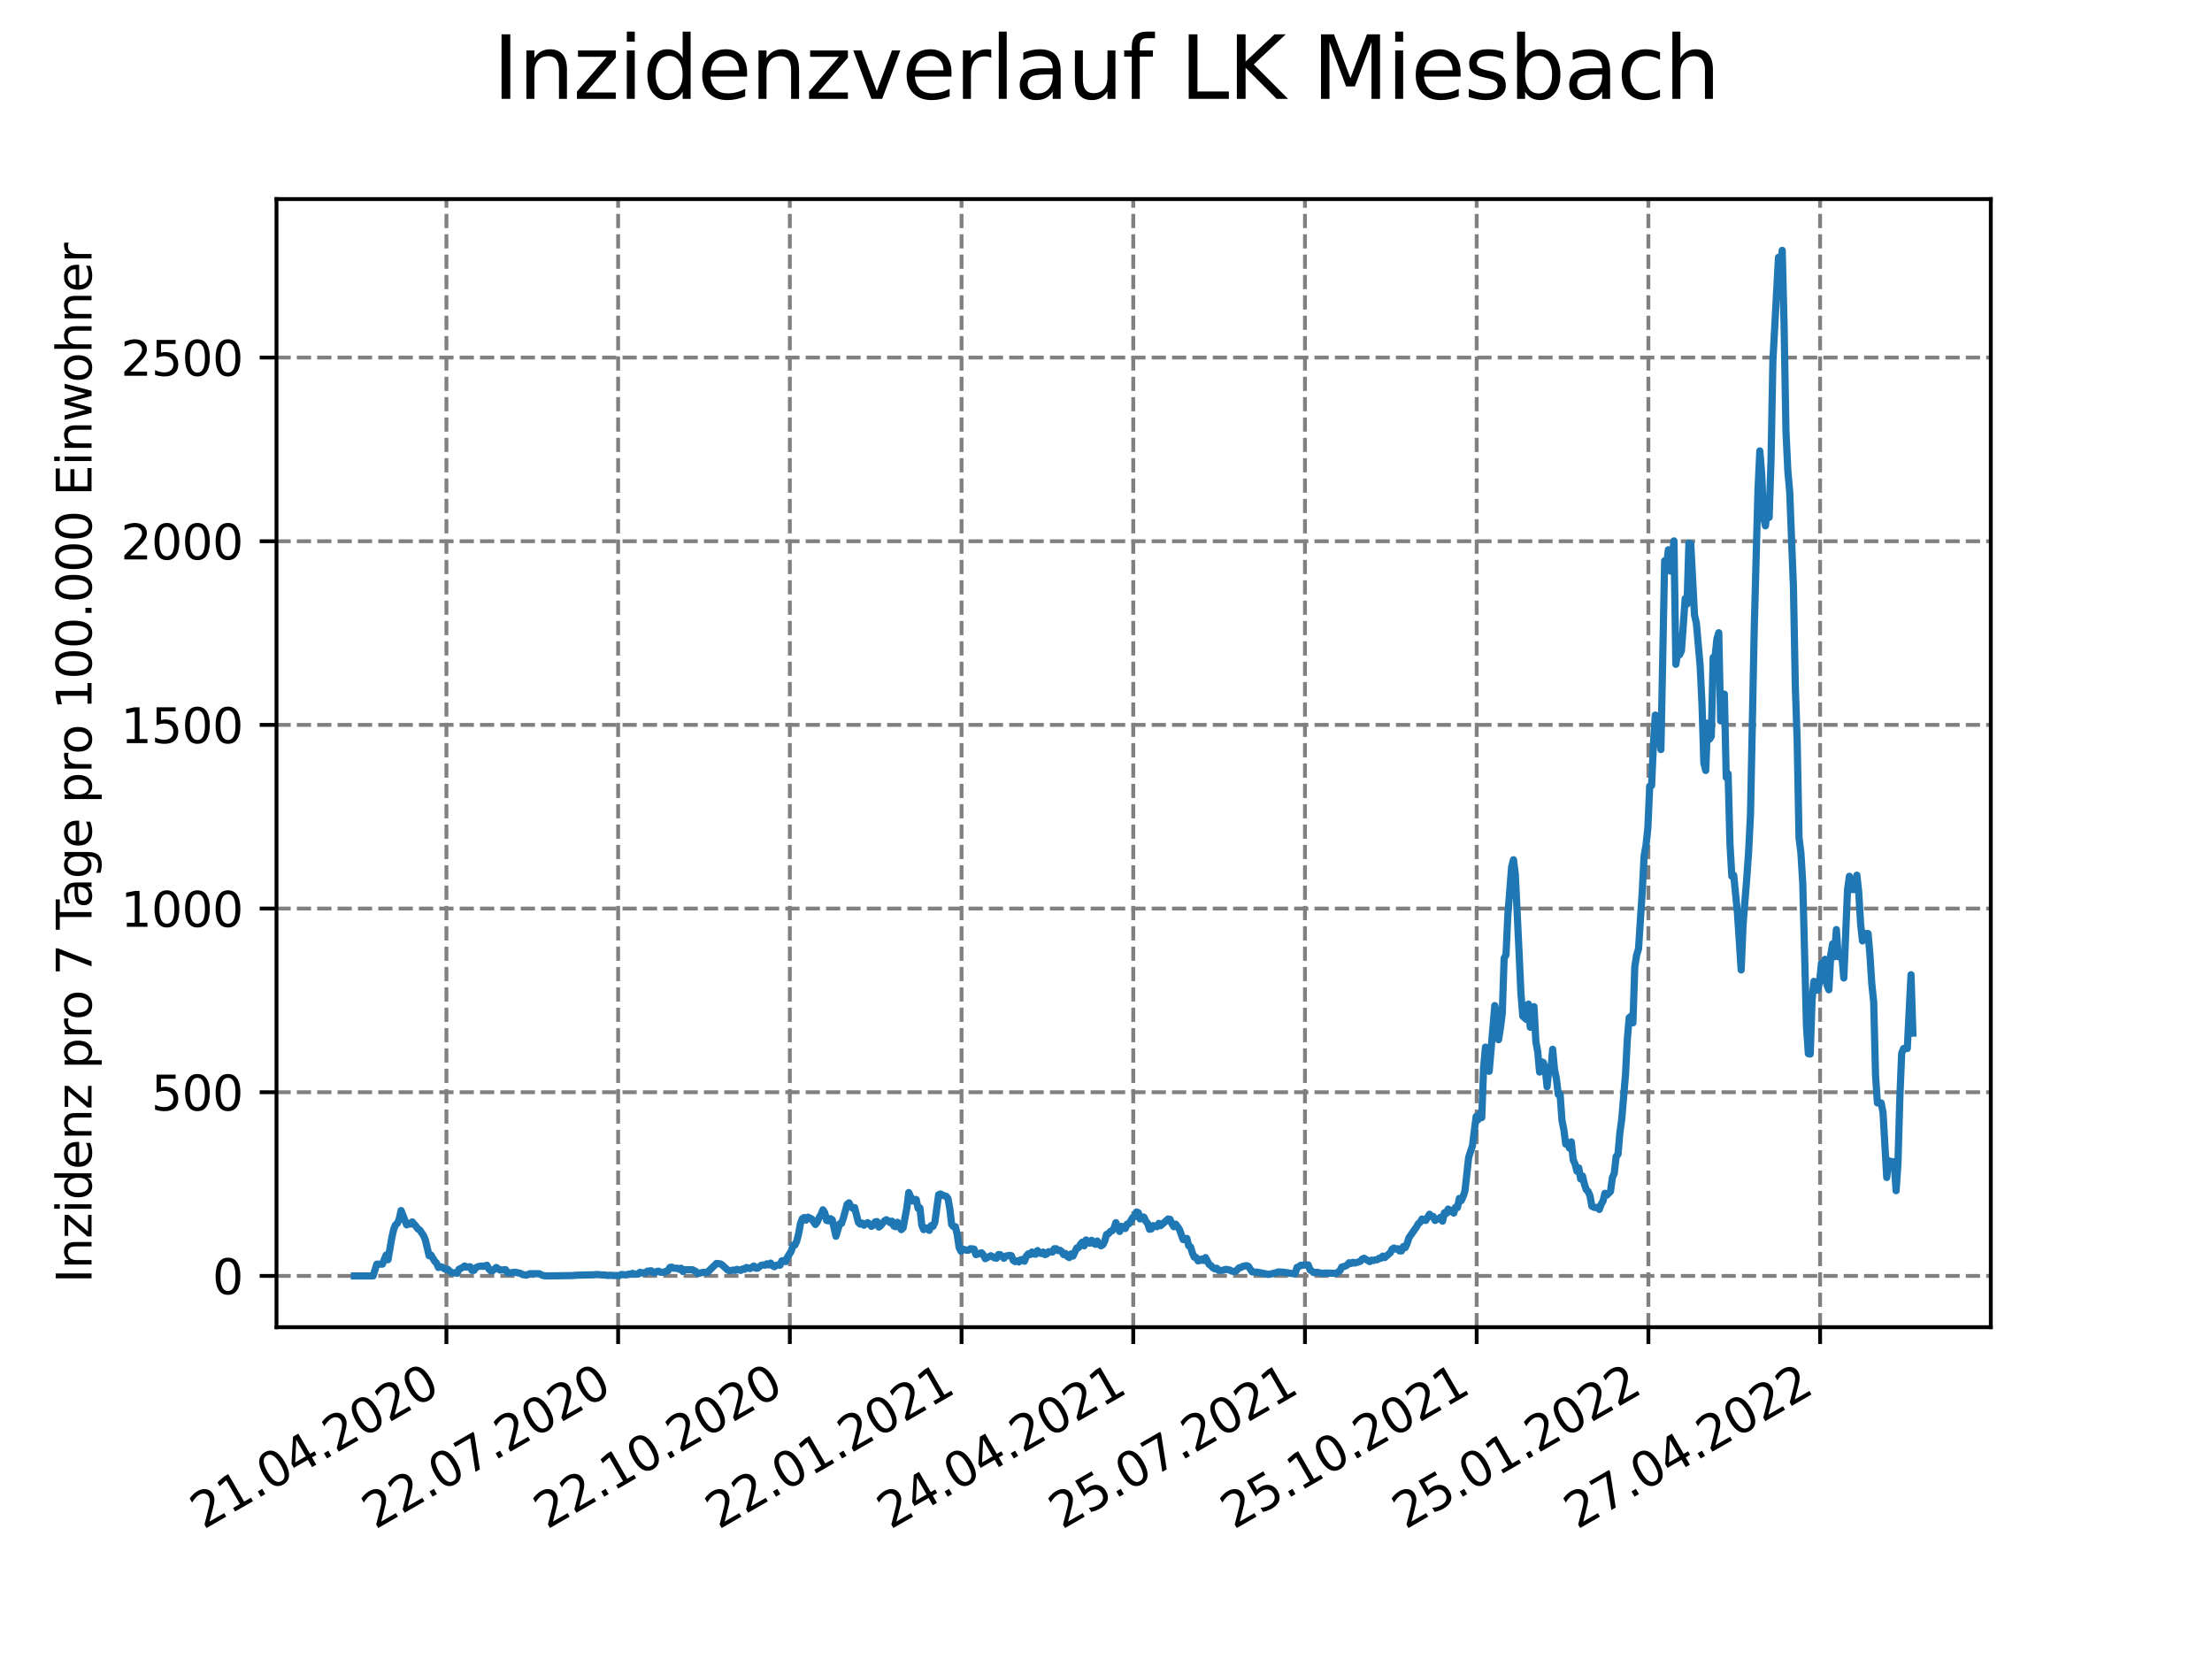 <?xml version="1.0" encoding="utf-8" standalone="no"?>
<!DOCTYPE svg PUBLIC "-//W3C//DTD SVG 1.1//EN"
  "http://www.w3.org/Graphics/SVG/1.1/DTD/svg11.dtd">
<svg xmlns:xlink="http://www.w3.org/1999/xlink" width="460.8pt" height="345.6pt" viewBox="0 0 460.8 345.6" xmlns="http://www.w3.org/2000/svg" version="1.1">
 <defs>
  <style type="text/css">*{stroke-linejoin: round; stroke-linecap: butt}</style>
 </defs>
 <g id="figure_1">
  <g id="patch_1">
   <path d="M 0 345.6 
L 460.8 345.6 
L 460.8 0 
L 0 0 
z
" style="fill: #ffffff"/>
  </g>
  <g id="axes_1">
   <g id="patch_2">
    <path d="M 57.6 276.48 
L 414.72 276.48 
L 414.72 41.472 
L 57.6 41.472 
z
" style="fill: #ffffff"/>
   </g>
   <g id="matplotlib.axis_1">
    <g id="xtick_1">
     <g id="line2d_1">
      <path d="M 92.998 276.48 
L 92.998 41.472 
" clip-path="url(#pa1a8177c17)" style="fill: none; stroke-dasharray: 2.96,1.28; stroke-dashoffset: 0; stroke: #808080; stroke-width: 0.8"/>
     </g>
     <g id="line2d_2">
      <defs>
       <path id="m52a149f710" d="M 0 0 
L 0 3.5 
" style="stroke: #000000; stroke-width: 0.8"/>
      </defs>
      <g>
       <use xlink:href="#m52a149f710" x="92.998" y="276.48" style="stroke: #000000; stroke-width: 0.8"/>
      </g>
     </g>
     <g id="text_1">
      <!-- 21.04.2020 -->
      <g transform="translate(42.373 318.689)rotate(-30)scale(0.1 -0.1)">
       <defs>
        <path id="DejaVuSans-32" d="M 1228 531 
L 3431 531 
L 3431 0 
L 469 0 
L 469 531 
Q 828 903 1448 1529 
Q 2069 2156 2228 2338 
Q 2531 2678 2651 2914 
Q 2772 3150 2772 3378 
Q 2772 3750 2511 3984 
Q 2250 4219 1831 4219 
Q 1534 4219 1204 4116 
Q 875 4013 500 3803 
L 500 4441 
Q 881 4594 1212 4672 
Q 1544 4750 1819 4750 
Q 2544 4750 2975 4387 
Q 3406 4025 3406 3419 
Q 3406 3131 3298 2873 
Q 3191 2616 2906 2266 
Q 2828 2175 2409 1742 
Q 1991 1309 1228 531 
z
" transform="scale(0.016)"/>
        <path id="DejaVuSans-31" d="M 794 531 
L 1825 531 
L 1825 4091 
L 703 3866 
L 703 4441 
L 1819 4666 
L 2450 4666 
L 2450 531 
L 3481 531 
L 3481 0 
L 794 0 
L 794 531 
z
" transform="scale(0.016)"/>
        <path id="DejaVuSans-2e" d="M 684 794 
L 1344 794 
L 1344 0 
L 684 0 
L 684 794 
z
" transform="scale(0.016)"/>
        <path id="DejaVuSans-30" d="M 2034 4250 
Q 1547 4250 1301 3770 
Q 1056 3291 1056 2328 
Q 1056 1369 1301 889 
Q 1547 409 2034 409 
Q 2525 409 2770 889 
Q 3016 1369 3016 2328 
Q 3016 3291 2770 3770 
Q 2525 4250 2034 4250 
z
M 2034 4750 
Q 2819 4750 3233 4129 
Q 3647 3509 3647 2328 
Q 3647 1150 3233 529 
Q 2819 -91 2034 -91 
Q 1250 -91 836 529 
Q 422 1150 422 2328 
Q 422 3509 836 4129 
Q 1250 4750 2034 4750 
z
" transform="scale(0.016)"/>
        <path id="DejaVuSans-34" d="M 2419 4116 
L 825 1625 
L 2419 1625 
L 2419 4116 
z
M 2253 4666 
L 3047 4666 
L 3047 1625 
L 3713 1625 
L 3713 1100 
L 3047 1100 
L 3047 0 
L 2419 0 
L 2419 1100 
L 313 1100 
L 313 1709 
L 2253 4666 
z
" transform="scale(0.016)"/>
       </defs>
       <use xlink:href="#DejaVuSans-32"/>
       <use xlink:href="#DejaVuSans-31" x="63.623"/>
       <use xlink:href="#DejaVuSans-2e" x="127.246"/>
       <use xlink:href="#DejaVuSans-30" x="159.033"/>
       <use xlink:href="#DejaVuSans-34" x="222.656"/>
       <use xlink:href="#DejaVuSans-2e" x="286.279"/>
       <use xlink:href="#DejaVuSans-32" x="318.066"/>
       <use xlink:href="#DejaVuSans-30" x="381.689"/>
       <use xlink:href="#DejaVuSans-32" x="445.312"/>
       <use xlink:href="#DejaVuSans-30" x="508.936"/>
      </g>
     </g>
    </g>
    <g id="xtick_2">
     <g id="line2d_3">
      <path d="M 128.768 276.48 
L 128.768 41.472 
" clip-path="url(#pa1a8177c17)" style="fill: none; stroke-dasharray: 2.96,1.28; stroke-dashoffset: 0; stroke: #808080; stroke-width: 0.8"/>
     </g>
     <g id="line2d_4">
      <g>
       <use xlink:href="#m52a149f710" x="128.768" y="276.48" style="stroke: #000000; stroke-width: 0.8"/>
      </g>
     </g>
     <g id="text_2">
      <!-- 22.07.2020 -->
      <g transform="translate(78.143 318.689)rotate(-30)scale(0.1 -0.1)">
       <defs>
        <path id="DejaVuSans-37" d="M 525 4666 
L 3525 4666 
L 3525 4397 
L 1831 0 
L 1172 0 
L 2766 4134 
L 525 4134 
L 525 4666 
z
" transform="scale(0.016)"/>
       </defs>
       <use xlink:href="#DejaVuSans-32"/>
       <use xlink:href="#DejaVuSans-32" x="63.623"/>
       <use xlink:href="#DejaVuSans-2e" x="127.246"/>
       <use xlink:href="#DejaVuSans-30" x="159.033"/>
       <use xlink:href="#DejaVuSans-37" x="222.656"/>
       <use xlink:href="#DejaVuSans-2e" x="286.279"/>
       <use xlink:href="#DejaVuSans-32" x="318.066"/>
       <use xlink:href="#DejaVuSans-30" x="381.689"/>
       <use xlink:href="#DejaVuSans-32" x="445.312"/>
       <use xlink:href="#DejaVuSans-30" x="508.936"/>
      </g>
     </g>
    </g>
    <g id="xtick_3">
     <g id="line2d_5">
      <path d="M 164.538 276.48 
L 164.538 41.472 
" clip-path="url(#pa1a8177c17)" style="fill: none; stroke-dasharray: 2.96,1.28; stroke-dashoffset: 0; stroke: #808080; stroke-width: 0.8"/>
     </g>
     <g id="line2d_6">
      <g>
       <use xlink:href="#m52a149f710" x="164.538" y="276.48" style="stroke: #000000; stroke-width: 0.8"/>
      </g>
     </g>
     <g id="text_3">
      <!-- 22.10.2020 -->
      <g transform="translate(113.913 318.689)rotate(-30)scale(0.1 -0.1)">
       <use xlink:href="#DejaVuSans-32"/>
       <use xlink:href="#DejaVuSans-32" x="63.623"/>
       <use xlink:href="#DejaVuSans-2e" x="127.246"/>
       <use xlink:href="#DejaVuSans-31" x="159.033"/>
       <use xlink:href="#DejaVuSans-30" x="222.656"/>
       <use xlink:href="#DejaVuSans-2e" x="286.279"/>
       <use xlink:href="#DejaVuSans-32" x="318.066"/>
       <use xlink:href="#DejaVuSans-30" x="381.689"/>
       <use xlink:href="#DejaVuSans-32" x="445.312"/>
       <use xlink:href="#DejaVuSans-30" x="508.936"/>
      </g>
     </g>
    </g>
    <g id="xtick_4">
     <g id="line2d_7">
      <path d="M 200.309 276.48 
L 200.309 41.472 
" clip-path="url(#pa1a8177c17)" style="fill: none; stroke-dasharray: 2.96,1.28; stroke-dashoffset: 0; stroke: #808080; stroke-width: 0.8"/>
     </g>
     <g id="line2d_8">
      <g>
       <use xlink:href="#m52a149f710" x="200.309" y="276.48" style="stroke: #000000; stroke-width: 0.8"/>
      </g>
     </g>
     <g id="text_4">
      <!-- 22.01.2021 -->
      <g transform="translate(149.683 318.689)rotate(-30)scale(0.1 -0.1)">
       <use xlink:href="#DejaVuSans-32"/>
       <use xlink:href="#DejaVuSans-32" x="63.623"/>
       <use xlink:href="#DejaVuSans-2e" x="127.246"/>
       <use xlink:href="#DejaVuSans-30" x="159.033"/>
       <use xlink:href="#DejaVuSans-31" x="222.656"/>
       <use xlink:href="#DejaVuSans-2e" x="286.279"/>
       <use xlink:href="#DejaVuSans-32" x="318.066"/>
       <use xlink:href="#DejaVuSans-30" x="381.689"/>
       <use xlink:href="#DejaVuSans-32" x="445.312"/>
       <use xlink:href="#DejaVuSans-31" x="508.936"/>
      </g>
     </g>
    </g>
    <g id="xtick_5">
     <g id="line2d_9">
      <path d="M 236.079 276.48 
L 236.079 41.472 
" clip-path="url(#pa1a8177c17)" style="fill: none; stroke-dasharray: 2.96,1.28; stroke-dashoffset: 0; stroke: #808080; stroke-width: 0.8"/>
     </g>
     <g id="line2d_10">
      <g>
       <use xlink:href="#m52a149f710" x="236.079" y="276.48" style="stroke: #000000; stroke-width: 0.8"/>
      </g>
     </g>
     <g id="text_5">
      <!-- 24.04.2021 -->
      <g transform="translate(185.454 318.689)rotate(-30)scale(0.1 -0.1)">
       <use xlink:href="#DejaVuSans-32"/>
       <use xlink:href="#DejaVuSans-34" x="63.623"/>
       <use xlink:href="#DejaVuSans-2e" x="127.246"/>
       <use xlink:href="#DejaVuSans-30" x="159.033"/>
       <use xlink:href="#DejaVuSans-34" x="222.656"/>
       <use xlink:href="#DejaVuSans-2e" x="286.279"/>
       <use xlink:href="#DejaVuSans-32" x="318.066"/>
       <use xlink:href="#DejaVuSans-30" x="381.689"/>
       <use xlink:href="#DejaVuSans-32" x="445.312"/>
       <use xlink:href="#DejaVuSans-31" x="508.936"/>
      </g>
     </g>
    </g>
    <g id="xtick_6">
     <g id="line2d_11">
      <path d="M 271.849 276.48 
L 271.849 41.472 
" clip-path="url(#pa1a8177c17)" style="fill: none; stroke-dasharray: 2.96,1.28; stroke-dashoffset: 0; stroke: #808080; stroke-width: 0.8"/>
     </g>
     <g id="line2d_12">
      <g>
       <use xlink:href="#m52a149f710" x="271.849" y="276.48" style="stroke: #000000; stroke-width: 0.8"/>
      </g>
     </g>
     <g id="text_6">
      <!-- 25.07.2021 -->
      <g transform="translate(221.224 318.689)rotate(-30)scale(0.1 -0.1)">
       <defs>
        <path id="DejaVuSans-35" d="M 691 4666 
L 3169 4666 
L 3169 4134 
L 1269 4134 
L 1269 2991 
Q 1406 3038 1543 3061 
Q 1681 3084 1819 3084 
Q 2600 3084 3056 2656 
Q 3513 2228 3513 1497 
Q 3513 744 3044 326 
Q 2575 -91 1722 -91 
Q 1428 -91 1123 -41 
Q 819 9 494 109 
L 494 744 
Q 775 591 1075 516 
Q 1375 441 1709 441 
Q 2250 441 2565 725 
Q 2881 1009 2881 1497 
Q 2881 1984 2565 2268 
Q 2250 2553 1709 2553 
Q 1456 2553 1204 2497 
Q 953 2441 691 2322 
L 691 4666 
z
" transform="scale(0.016)"/>
       </defs>
       <use xlink:href="#DejaVuSans-32"/>
       <use xlink:href="#DejaVuSans-35" x="63.623"/>
       <use xlink:href="#DejaVuSans-2e" x="127.246"/>
       <use xlink:href="#DejaVuSans-30" x="159.033"/>
       <use xlink:href="#DejaVuSans-37" x="222.656"/>
       <use xlink:href="#DejaVuSans-2e" x="286.279"/>
       <use xlink:href="#DejaVuSans-32" x="318.066"/>
       <use xlink:href="#DejaVuSans-30" x="381.689"/>
       <use xlink:href="#DejaVuSans-32" x="445.312"/>
       <use xlink:href="#DejaVuSans-31" x="508.936"/>
      </g>
     </g>
    </g>
    <g id="xtick_7">
     <g id="line2d_13">
      <path d="M 307.62 276.48 
L 307.62 41.472 
" clip-path="url(#pa1a8177c17)" style="fill: none; stroke-dasharray: 2.96,1.28; stroke-dashoffset: 0; stroke: #808080; stroke-width: 0.8"/>
     </g>
     <g id="line2d_14">
      <g>
       <use xlink:href="#m52a149f710" x="307.62" y="276.48" style="stroke: #000000; stroke-width: 0.8"/>
      </g>
     </g>
     <g id="text_7">
      <!-- 25.10.2021 -->
      <g transform="translate(256.994 318.689)rotate(-30)scale(0.1 -0.1)">
       <use xlink:href="#DejaVuSans-32"/>
       <use xlink:href="#DejaVuSans-35" x="63.623"/>
       <use xlink:href="#DejaVuSans-2e" x="127.246"/>
       <use xlink:href="#DejaVuSans-31" x="159.033"/>
       <use xlink:href="#DejaVuSans-30" x="222.656"/>
       <use xlink:href="#DejaVuSans-2e" x="286.279"/>
       <use xlink:href="#DejaVuSans-32" x="318.066"/>
       <use xlink:href="#DejaVuSans-30" x="381.689"/>
       <use xlink:href="#DejaVuSans-32" x="445.312"/>
       <use xlink:href="#DejaVuSans-31" x="508.936"/>
      </g>
     </g>
    </g>
    <g id="xtick_8">
     <g id="line2d_15">
      <path d="M 343.39 276.48 
L 343.39 41.472 
" clip-path="url(#pa1a8177c17)" style="fill: none; stroke-dasharray: 2.96,1.28; stroke-dashoffset: 0; stroke: #808080; stroke-width: 0.8"/>
     </g>
     <g id="line2d_16">
      <g>
       <use xlink:href="#m52a149f710" x="343.39" y="276.48" style="stroke: #000000; stroke-width: 0.8"/>
      </g>
     </g>
     <g id="text_8">
      <!-- 25.01.2022 -->
      <g transform="translate(292.765 318.689)rotate(-30)scale(0.1 -0.1)">
       <use xlink:href="#DejaVuSans-32"/>
       <use xlink:href="#DejaVuSans-35" x="63.623"/>
       <use xlink:href="#DejaVuSans-2e" x="127.246"/>
       <use xlink:href="#DejaVuSans-30" x="159.033"/>
       <use xlink:href="#DejaVuSans-31" x="222.656"/>
       <use xlink:href="#DejaVuSans-2e" x="286.279"/>
       <use xlink:href="#DejaVuSans-32" x="318.066"/>
       <use xlink:href="#DejaVuSans-30" x="381.689"/>
       <use xlink:href="#DejaVuSans-32" x="445.312"/>
       <use xlink:href="#DejaVuSans-32" x="508.936"/>
      </g>
     </g>
    </g>
    <g id="xtick_9">
     <g id="line2d_17">
      <path d="M 379.16 276.48 
L 379.16 41.472 
" clip-path="url(#pa1a8177c17)" style="fill: none; stroke-dasharray: 2.96,1.28; stroke-dashoffset: 0; stroke: #808080; stroke-width: 0.8"/>
     </g>
     <g id="line2d_18">
      <g>
       <use xlink:href="#m52a149f710" x="379.16" y="276.48" style="stroke: #000000; stroke-width: 0.8"/>
      </g>
     </g>
     <g id="text_9">
      <!-- 27.04.2022 -->
      <g transform="translate(328.535 318.689)rotate(-30)scale(0.1 -0.1)">
       <use xlink:href="#DejaVuSans-32"/>
       <use xlink:href="#DejaVuSans-37" x="63.623"/>
       <use xlink:href="#DejaVuSans-2e" x="127.246"/>
       <use xlink:href="#DejaVuSans-30" x="159.033"/>
       <use xlink:href="#DejaVuSans-34" x="222.656"/>
       <use xlink:href="#DejaVuSans-2e" x="286.279"/>
       <use xlink:href="#DejaVuSans-32" x="318.066"/>
       <use xlink:href="#DejaVuSans-30" x="381.689"/>
       <use xlink:href="#DejaVuSans-32" x="445.312"/>
       <use xlink:href="#DejaVuSans-32" x="508.936"/>
      </g>
     </g>
    </g>
   </g>
   <g id="matplotlib.axis_2">
    <g id="ytick_1">
     <g id="line2d_19">
      <path d="M 57.6 265.798 
L 414.72 265.798 
" clip-path="url(#pa1a8177c17)" style="fill: none; stroke-dasharray: 2.96,1.28; stroke-dashoffset: 0; stroke: #808080; stroke-width: 0.8"/>
     </g>
     <g id="line2d_20">
      <defs>
       <path id="m9c1af82283" d="M 0 0 
L -3.5 0 
" style="stroke: #000000; stroke-width: 0.8"/>
      </defs>
      <g>
       <use xlink:href="#m9c1af82283" x="57.6" y="265.798" style="stroke: #000000; stroke-width: 0.8"/>
      </g>
     </g>
     <g id="text_10">
      <!-- 0 -->
      <g transform="translate(44.237 269.597)scale(0.1 -0.1)">
       <use xlink:href="#DejaVuSans-30"/>
      </g>
     </g>
    </g>
    <g id="ytick_2">
     <g id="line2d_21">
      <path d="M 57.6 227.534 
L 414.72 227.534 
" clip-path="url(#pa1a8177c17)" style="fill: none; stroke-dasharray: 2.96,1.28; stroke-dashoffset: 0; stroke: #808080; stroke-width: 0.8"/>
     </g>
     <g id="line2d_22">
      <g>
       <use xlink:href="#m9c1af82283" x="57.6" y="227.534" style="stroke: #000000; stroke-width: 0.8"/>
      </g>
     </g>
     <g id="text_11">
      <!-- 500 -->
      <g transform="translate(31.512 231.333)scale(0.1 -0.1)">
       <use xlink:href="#DejaVuSans-35"/>
       <use xlink:href="#DejaVuSans-30" x="63.623"/>
       <use xlink:href="#DejaVuSans-30" x="127.246"/>
      </g>
     </g>
    </g>
    <g id="ytick_3">
     <g id="line2d_23">
      <path d="M 57.6 189.27 
L 414.72 189.27 
" clip-path="url(#pa1a8177c17)" style="fill: none; stroke-dasharray: 2.96,1.28; stroke-dashoffset: 0; stroke: #808080; stroke-width: 0.8"/>
     </g>
     <g id="line2d_24">
      <g>
       <use xlink:href="#m9c1af82283" x="57.6" y="189.27" style="stroke: #000000; stroke-width: 0.8"/>
      </g>
     </g>
     <g id="text_12">
      <!-- 1000 -->
      <g transform="translate(25.15 193.069)scale(0.1 -0.1)">
       <use xlink:href="#DejaVuSans-31"/>
       <use xlink:href="#DejaVuSans-30" x="63.623"/>
       <use xlink:href="#DejaVuSans-30" x="127.246"/>
       <use xlink:href="#DejaVuSans-30" x="190.869"/>
      </g>
     </g>
    </g>
    <g id="ytick_4">
     <g id="line2d_25">
      <path d="M 57.6 151.006 
L 414.72 151.006 
" clip-path="url(#pa1a8177c17)" style="fill: none; stroke-dasharray: 2.96,1.28; stroke-dashoffset: 0; stroke: #808080; stroke-width: 0.8"/>
     </g>
     <g id="line2d_26">
      <g>
       <use xlink:href="#m9c1af82283" x="57.6" y="151.006" style="stroke: #000000; stroke-width: 0.8"/>
      </g>
     </g>
     <g id="text_13">
      <!-- 1500 -->
      <g transform="translate(25.15 154.806)scale(0.1 -0.1)">
       <use xlink:href="#DejaVuSans-31"/>
       <use xlink:href="#DejaVuSans-35" x="63.623"/>
       <use xlink:href="#DejaVuSans-30" x="127.246"/>
       <use xlink:href="#DejaVuSans-30" x="190.869"/>
      </g>
     </g>
    </g>
    <g id="ytick_5">
     <g id="line2d_27">
      <path d="M 57.6 112.743 
L 414.72 112.743 
" clip-path="url(#pa1a8177c17)" style="fill: none; stroke-dasharray: 2.96,1.28; stroke-dashoffset: 0; stroke: #808080; stroke-width: 0.8"/>
     </g>
     <g id="line2d_28">
      <g>
       <use xlink:href="#m9c1af82283" x="57.6" y="112.743" style="stroke: #000000; stroke-width: 0.8"/>
      </g>
     </g>
     <g id="text_14">
      <!-- 2000 -->
      <g transform="translate(25.15 116.542)scale(0.1 -0.1)">
       <use xlink:href="#DejaVuSans-32"/>
       <use xlink:href="#DejaVuSans-30" x="63.623"/>
       <use xlink:href="#DejaVuSans-30" x="127.246"/>
       <use xlink:href="#DejaVuSans-30" x="190.869"/>
      </g>
     </g>
    </g>
    <g id="ytick_6">
     <g id="line2d_29">
      <path d="M 57.6 74.479 
L 414.72 74.479 
" clip-path="url(#pa1a8177c17)" style="fill: none; stroke-dasharray: 2.96,1.28; stroke-dashoffset: 0; stroke: #808080; stroke-width: 0.8"/>
     </g>
     <g id="line2d_30">
      <g>
       <use xlink:href="#m9c1af82283" x="57.6" y="74.479" style="stroke: #000000; stroke-width: 0.8"/>
      </g>
     </g>
     <g id="text_15">
      <!-- 2500 -->
      <g transform="translate(25.15 78.278)scale(0.1 -0.1)">
       <use xlink:href="#DejaVuSans-32"/>
       <use xlink:href="#DejaVuSans-35" x="63.623"/>
       <use xlink:href="#DejaVuSans-30" x="127.246"/>
       <use xlink:href="#DejaVuSans-30" x="190.869"/>
      </g>
     </g>
    </g>
    <g id="text_16">
     <!-- Inzidenz pro 7 Tage pro 100.000 Einwohner -->
     <g transform="translate(19.07 267.301)rotate(-90)scale(0.1 -0.1)">
      <defs>
       <path id="DejaVuSans-49" d="M 628 4666 
L 1259 4666 
L 1259 0 
L 628 0 
L 628 4666 
z
" transform="scale(0.016)"/>
       <path id="DejaVuSans-6e" d="M 3513 2113 
L 3513 0 
L 2938 0 
L 2938 2094 
Q 2938 2591 2744 2837 
Q 2550 3084 2163 3084 
Q 1697 3084 1428 2787 
Q 1159 2491 1159 1978 
L 1159 0 
L 581 0 
L 581 3500 
L 1159 3500 
L 1159 2956 
Q 1366 3272 1645 3428 
Q 1925 3584 2291 3584 
Q 2894 3584 3203 3211 
Q 3513 2838 3513 2113 
z
" transform="scale(0.016)"/>
       <path id="DejaVuSans-7a" d="M 353 3500 
L 3084 3500 
L 3084 2975 
L 922 459 
L 3084 459 
L 3084 0 
L 275 0 
L 275 525 
L 2438 3041 
L 353 3041 
L 353 3500 
z
" transform="scale(0.016)"/>
       <path id="DejaVuSans-69" d="M 603 3500 
L 1178 3500 
L 1178 0 
L 603 0 
L 603 3500 
z
M 603 4863 
L 1178 4863 
L 1178 4134 
L 603 4134 
L 603 4863 
z
" transform="scale(0.016)"/>
       <path id="DejaVuSans-64" d="M 2906 2969 
L 2906 4863 
L 3481 4863 
L 3481 0 
L 2906 0 
L 2906 525 
Q 2725 213 2448 61 
Q 2172 -91 1784 -91 
Q 1150 -91 751 415 
Q 353 922 353 1747 
Q 353 2572 751 3078 
Q 1150 3584 1784 3584 
Q 2172 3584 2448 3432 
Q 2725 3281 2906 2969 
z
M 947 1747 
Q 947 1113 1208 752 
Q 1469 391 1925 391 
Q 2381 391 2643 752 
Q 2906 1113 2906 1747 
Q 2906 2381 2643 2742 
Q 2381 3103 1925 3103 
Q 1469 3103 1208 2742 
Q 947 2381 947 1747 
z
" transform="scale(0.016)"/>
       <path id="DejaVuSans-65" d="M 3597 1894 
L 3597 1613 
L 953 1613 
Q 991 1019 1311 708 
Q 1631 397 2203 397 
Q 2534 397 2845 478 
Q 3156 559 3463 722 
L 3463 178 
Q 3153 47 2828 -22 
Q 2503 -91 2169 -91 
Q 1331 -91 842 396 
Q 353 884 353 1716 
Q 353 2575 817 3079 
Q 1281 3584 2069 3584 
Q 2775 3584 3186 3129 
Q 3597 2675 3597 1894 
z
M 3022 2063 
Q 3016 2534 2758 2815 
Q 2500 3097 2075 3097 
Q 1594 3097 1305 2825 
Q 1016 2553 972 2059 
L 3022 2063 
z
" transform="scale(0.016)"/>
       <path id="DejaVuSans-20" transform="scale(0.016)"/>
       <path id="DejaVuSans-70" d="M 1159 525 
L 1159 -1331 
L 581 -1331 
L 581 3500 
L 1159 3500 
L 1159 2969 
Q 1341 3281 1617 3432 
Q 1894 3584 2278 3584 
Q 2916 3584 3314 3078 
Q 3713 2572 3713 1747 
Q 3713 922 3314 415 
Q 2916 -91 2278 -91 
Q 1894 -91 1617 61 
Q 1341 213 1159 525 
z
M 3116 1747 
Q 3116 2381 2855 2742 
Q 2594 3103 2138 3103 
Q 1681 3103 1420 2742 
Q 1159 2381 1159 1747 
Q 1159 1113 1420 752 
Q 1681 391 2138 391 
Q 2594 391 2855 752 
Q 3116 1113 3116 1747 
z
" transform="scale(0.016)"/>
       <path id="DejaVuSans-72" d="M 2631 2963 
Q 2534 3019 2420 3045 
Q 2306 3072 2169 3072 
Q 1681 3072 1420 2755 
Q 1159 2438 1159 1844 
L 1159 0 
L 581 0 
L 581 3500 
L 1159 3500 
L 1159 2956 
Q 1341 3275 1631 3429 
Q 1922 3584 2338 3584 
Q 2397 3584 2469 3576 
Q 2541 3569 2628 3553 
L 2631 2963 
z
" transform="scale(0.016)"/>
       <path id="DejaVuSans-6f" d="M 1959 3097 
Q 1497 3097 1228 2736 
Q 959 2375 959 1747 
Q 959 1119 1226 758 
Q 1494 397 1959 397 
Q 2419 397 2687 759 
Q 2956 1122 2956 1747 
Q 2956 2369 2687 2733 
Q 2419 3097 1959 3097 
z
M 1959 3584 
Q 2709 3584 3137 3096 
Q 3566 2609 3566 1747 
Q 3566 888 3137 398 
Q 2709 -91 1959 -91 
Q 1206 -91 779 398 
Q 353 888 353 1747 
Q 353 2609 779 3096 
Q 1206 3584 1959 3584 
z
" transform="scale(0.016)"/>
       <path id="DejaVuSans-54" d="M -19 4666 
L 3928 4666 
L 3928 4134 
L 2272 4134 
L 2272 0 
L 1638 0 
L 1638 4134 
L -19 4134 
L -19 4666 
z
" transform="scale(0.016)"/>
       <path id="DejaVuSans-61" d="M 2194 1759 
Q 1497 1759 1228 1600 
Q 959 1441 959 1056 
Q 959 750 1161 570 
Q 1363 391 1709 391 
Q 2188 391 2477 730 
Q 2766 1069 2766 1631 
L 2766 1759 
L 2194 1759 
z
M 3341 1997 
L 3341 0 
L 2766 0 
L 2766 531 
Q 2569 213 2275 61 
Q 1981 -91 1556 -91 
Q 1019 -91 701 211 
Q 384 513 384 1019 
Q 384 1609 779 1909 
Q 1175 2209 1959 2209 
L 2766 2209 
L 2766 2266 
Q 2766 2663 2505 2880 
Q 2244 3097 1772 3097 
Q 1472 3097 1187 3025 
Q 903 2953 641 2809 
L 641 3341 
Q 956 3463 1253 3523 
Q 1550 3584 1831 3584 
Q 2591 3584 2966 3190 
Q 3341 2797 3341 1997 
z
" transform="scale(0.016)"/>
       <path id="DejaVuSans-67" d="M 2906 1791 
Q 2906 2416 2648 2759 
Q 2391 3103 1925 3103 
Q 1463 3103 1205 2759 
Q 947 2416 947 1791 
Q 947 1169 1205 825 
Q 1463 481 1925 481 
Q 2391 481 2648 825 
Q 2906 1169 2906 1791 
z
M 3481 434 
Q 3481 -459 3084 -895 
Q 2688 -1331 1869 -1331 
Q 1566 -1331 1297 -1286 
Q 1028 -1241 775 -1147 
L 775 -588 
Q 1028 -725 1275 -790 
Q 1522 -856 1778 -856 
Q 2344 -856 2625 -561 
Q 2906 -266 2906 331 
L 2906 616 
Q 2728 306 2450 153 
Q 2172 0 1784 0 
Q 1141 0 747 490 
Q 353 981 353 1791 
Q 353 2603 747 3093 
Q 1141 3584 1784 3584 
Q 2172 3584 2450 3431 
Q 2728 3278 2906 2969 
L 2906 3500 
L 3481 3500 
L 3481 434 
z
" transform="scale(0.016)"/>
       <path id="DejaVuSans-45" d="M 628 4666 
L 3578 4666 
L 3578 4134 
L 1259 4134 
L 1259 2753 
L 3481 2753 
L 3481 2222 
L 1259 2222 
L 1259 531 
L 3634 531 
L 3634 0 
L 628 0 
L 628 4666 
z
" transform="scale(0.016)"/>
       <path id="DejaVuSans-77" d="M 269 3500 
L 844 3500 
L 1563 769 
L 2278 3500 
L 2956 3500 
L 3675 769 
L 4391 3500 
L 4966 3500 
L 4050 0 
L 3372 0 
L 2619 2869 
L 1863 0 
L 1184 0 
L 269 3500 
z
" transform="scale(0.016)"/>
       <path id="DejaVuSans-68" d="M 3513 2113 
L 3513 0 
L 2938 0 
L 2938 2094 
Q 2938 2591 2744 2837 
Q 2550 3084 2163 3084 
Q 1697 3084 1428 2787 
Q 1159 2491 1159 1978 
L 1159 0 
L 581 0 
L 581 4863 
L 1159 4863 
L 1159 2956 
Q 1366 3272 1645 3428 
Q 1925 3584 2291 3584 
Q 2894 3584 3203 3211 
Q 3513 2838 3513 2113 
z
" transform="scale(0.016)"/>
      </defs>
      <use xlink:href="#DejaVuSans-49"/>
      <use xlink:href="#DejaVuSans-6e" x="29.492"/>
      <use xlink:href="#DejaVuSans-7a" x="92.871"/>
      <use xlink:href="#DejaVuSans-69" x="145.361"/>
      <use xlink:href="#DejaVuSans-64" x="173.145"/>
      <use xlink:href="#DejaVuSans-65" x="236.621"/>
      <use xlink:href="#DejaVuSans-6e" x="298.145"/>
      <use xlink:href="#DejaVuSans-7a" x="361.523"/>
      <use xlink:href="#DejaVuSans-20" x="414.014"/>
      <use xlink:href="#DejaVuSans-70" x="445.801"/>
      <use xlink:href="#DejaVuSans-72" x="509.277"/>
      <use xlink:href="#DejaVuSans-6f" x="548.141"/>
      <use xlink:href="#DejaVuSans-20" x="609.322"/>
      <use xlink:href="#DejaVuSans-37" x="641.109"/>
      <use xlink:href="#DejaVuSans-20" x="704.732"/>
      <use xlink:href="#DejaVuSans-54" x="736.52"/>
      <use xlink:href="#DejaVuSans-61" x="781.104"/>
      <use xlink:href="#DejaVuSans-67" x="842.383"/>
      <use xlink:href="#DejaVuSans-65" x="905.859"/>
      <use xlink:href="#DejaVuSans-20" x="967.383"/>
      <use xlink:href="#DejaVuSans-70" x="999.17"/>
      <use xlink:href="#DejaVuSans-72" x="1062.646"/>
      <use xlink:href="#DejaVuSans-6f" x="1101.51"/>
      <use xlink:href="#DejaVuSans-20" x="1162.691"/>
      <use xlink:href="#DejaVuSans-31" x="1194.479"/>
      <use xlink:href="#DejaVuSans-30" x="1258.102"/>
      <use xlink:href="#DejaVuSans-30" x="1321.725"/>
      <use xlink:href="#DejaVuSans-2e" x="1385.348"/>
      <use xlink:href="#DejaVuSans-30" x="1417.135"/>
      <use xlink:href="#DejaVuSans-30" x="1480.758"/>
      <use xlink:href="#DejaVuSans-30" x="1544.381"/>
      <use xlink:href="#DejaVuSans-20" x="1608.004"/>
      <use xlink:href="#DejaVuSans-45" x="1639.791"/>
      <use xlink:href="#DejaVuSans-69" x="1702.975"/>
      <use xlink:href="#DejaVuSans-6e" x="1730.758"/>
      <use xlink:href="#DejaVuSans-77" x="1794.137"/>
      <use xlink:href="#DejaVuSans-6f" x="1875.924"/>
      <use xlink:href="#DejaVuSans-68" x="1937.105"/>
      <use xlink:href="#DejaVuSans-6e" x="2000.484"/>
      <use xlink:href="#DejaVuSans-65" x="2063.863"/>
      <use xlink:href="#DejaVuSans-72" x="2125.387"/>
     </g>
    </g>
   </g>
   <g id="line2d_31">
    <path d="M 73.833 265.798 
L 77.721 265.798 
L 78.498 263.349 
L 79.665 263.349 
L 80.442 261.436 
L 80.831 262.431 
L 81.609 257.916 
L 81.998 256.156 
L 82.386 255.162 
L 82.775 254.855 
L 83.164 253.937 
L 83.553 252.177 
L 84.719 255.162 
L 85.108 254.855 
L 85.497 255.009 
L 85.886 254.549 
L 86.663 255.468 
L 87.052 256.003 
L 87.441 256.233 
L 88.219 257.381 
L 88.607 258.299 
L 89.385 261.589 
L 89.774 261.436 
L 90.551 262.737 
L 90.94 263.12 
L 91.329 264.038 
L 91.718 263.885 
L 92.107 263.961 
L 92.496 264.267 
L 92.884 264.42 
L 93.273 264.42 
L 94.051 265.109 
L 94.44 265.186 
L 94.828 265.109 
L 95.217 265.262 
L 95.606 264.42 
L 96.384 264.038 
L 96.772 263.732 
L 97.161 263.961 
L 97.939 263.885 
L 98.328 264.65 
L 98.716 264.65 
L 99.105 264.114 
L 99.494 263.885 
L 100.272 263.732 
L 100.66 263.808 
L 101.438 263.579 
L 101.827 264.344 
L 102.216 264.727 
L 102.605 264.727 
L 103.382 264.038 
L 104.16 264.573 
L 105.326 264.497 
L 105.715 265.109 
L 106.104 265.186 
L 107.27 265.033 
L 108.437 265.262 
L 108.825 265.492 
L 109.603 265.645 
L 110.381 265.339 
L 112.325 265.339 
L 113.102 265.721 
L 113.88 265.798 
L 119.323 265.721 
L 120.101 265.645 
L 123.6 265.568 
L 124.378 265.492 
L 125.155 265.568 
L 126.322 265.645 
L 126.711 265.721 
L 127.099 265.645 
L 127.877 265.721 
L 129.043 265.721 
L 129.432 265.492 
L 130.21 265.568 
L 130.599 265.568 
L 130.987 265.415 
L 131.376 265.415 
L 131.765 265.262 
L 132.154 265.415 
L 132.932 265.415 
L 133.32 265.033 
L 133.709 265.186 
L 134.098 265.109 
L 134.487 265.186 
L 134.876 264.803 
L 135.653 264.727 
L 136.042 265.109 
L 136.431 265.109 
L 136.82 264.88 
L 137.208 264.803 
L 137.597 265.033 
L 138.375 265.033 
L 138.764 264.803 
L 139.152 264.727 
L 139.541 264.038 
L 139.93 263.961 
L 140.319 264.191 
L 141.096 264.191 
L 141.485 264.42 
L 141.874 264.191 
L 142.263 264.88 
L 142.652 264.497 
L 144.207 264.497 
L 144.985 264.88 
L 145.373 265.339 
L 146.151 265.109 
L 146.929 265.033 
L 147.317 265.109 
L 149.261 263.196 
L 150.039 263.273 
L 150.428 263.502 
L 151.594 264.573 
L 151.983 264.727 
L 152.761 264.573 
L 153.15 264.65 
L 153.538 264.42 
L 154.316 264.65 
L 154.705 264.344 
L 155.094 264.42 
L 155.482 264.038 
L 156.26 264.267 
L 157.038 263.732 
L 157.426 264.191 
L 157.815 264.191 
L 158.593 263.579 
L 158.982 263.502 
L 159.37 263.579 
L 159.759 263.273 
L 160.148 263.502 
L 160.537 263.12 
L 160.926 263.655 
L 161.314 263.885 
L 161.703 263.579 
L 162.092 263.502 
L 162.481 263.579 
L 162.87 262.661 
L 163.259 262.584 
L 163.647 262.814 
L 164.036 261.895 
L 164.814 260.671 
L 165.203 259.447 
L 165.591 259.37 
L 165.98 258.528 
L 166.369 256.998 
L 166.758 254.855 
L 167.147 253.861 
L 167.535 253.631 
L 167.924 254.167 
L 168.313 253.555 
L 169.091 253.937 
L 169.868 255.085 
L 170.257 254.549 
L 170.646 253.631 
L 171.035 253.019 
L 171.423 252.024 
L 171.812 252.636 
L 172.201 254.243 
L 172.59 254.32 
L 172.979 253.861 
L 173.368 254.09 
L 174.145 257.534 
L 174.923 254.932 
L 175.312 254.855 
L 175.7 253.708 
L 176.478 250.876 
L 176.867 250.57 
L 177.256 251.336 
L 177.644 251.718 
L 178.033 251.565 
L 178.811 254.626 
L 179.2 255.009 
L 179.588 254.779 
L 179.977 255.238 
L 180.755 254.702 
L 181.144 255.009 
L 181.532 255.468 
L 181.921 255.238 
L 182.31 254.549 
L 182.699 254.473 
L 183.088 255.621 
L 183.477 255.315 
L 184.254 254.32 
L 184.643 254.09 
L 185.032 254.32 
L 185.421 254.702 
L 185.809 254.396 
L 186.198 255.391 
L 186.587 255.544 
L 186.976 254.626 
L 187.753 256.156 
L 188.142 255.774 
L 188.92 251.565 
L 189.309 248.428 
L 190.086 250.188 
L 190.475 249.882 
L 190.864 249.882 
L 191.253 251.718 
L 191.642 251.642 
L 192.03 255.238 
L 192.419 256.156 
L 192.808 255.774 
L 193.197 255.85 
L 193.586 256.309 
L 193.974 255.315 
L 194.363 255.468 
L 194.752 254.626 
L 195.53 248.887 
L 195.918 248.734 
L 196.696 249.116 
L 197.085 249.193 
L 197.474 249.652 
L 197.862 251.795 
L 198.251 255.085 
L 198.64 255.544 
L 199.029 255.544 
L 199.418 257.228 
L 199.806 259.906 
L 200.195 260.671 
L 200.584 260.212 
L 201.362 260.441 
L 201.751 260.441 
L 202.139 260.135 
L 202.917 260.212 
L 203.306 261.36 
L 204.083 261.13 
L 204.472 260.977 
L 204.861 261.436 
L 205.25 262.201 
L 206.416 261.589 
L 207.194 262.048 
L 207.583 262.125 
L 207.971 261.36 
L 208.36 261.36 
L 209.138 262.125 
L 209.527 261.666 
L 210.304 261.513 
L 210.693 261.589 
L 211.082 262.584 
L 211.471 262.814 
L 211.86 262.661 
L 212.248 262.89 
L 212.637 262.431 
L 213.026 262.354 
L 213.415 262.737 
L 213.804 261.666 
L 214.192 261.207 
L 214.581 261.36 
L 214.97 260.824 
L 215.359 261.207 
L 215.748 261.283 
L 216.136 260.518 
L 216.525 260.977 
L 216.914 261.13 
L 217.303 260.824 
L 217.692 261.36 
L 218.08 261.207 
L 218.469 260.748 
L 219.247 260.824 
L 219.636 260.135 
L 220.024 260.135 
L 220.413 260.518 
L 220.802 260.441 
L 221.191 260.748 
L 221.58 261.36 
L 221.969 261.13 
L 222.357 261.742 
L 222.746 261.972 
L 223.135 261.207 
L 223.524 261.666 
L 224.301 259.982 
L 224.69 259.906 
L 225.079 259.217 
L 225.468 258.758 
L 225.857 259.523 
L 226.245 258.299 
L 226.634 258.758 
L 227.023 258.988 
L 227.412 258.375 
L 227.801 258.988 
L 228.189 259.217 
L 228.578 258.528 
L 228.967 259.217 
L 229.356 259.523 
L 229.745 259.294 
L 230.133 258.528 
L 230.522 257.151 
L 230.911 256.998 
L 231.3 256.539 
L 231.689 256.386 
L 232.078 255.85 
L 232.466 254.702 
L 233.244 256.539 
L 233.633 255.468 
L 234.41 255.927 
L 234.799 255.009 
L 235.188 254.932 
L 235.966 253.631 
L 236.354 253.478 
L 236.743 252.483 
L 237.132 252.636 
L 237.521 253.937 
L 237.91 253.478 
L 238.298 253.555 
L 238.687 254.396 
L 239.076 254.855 
L 239.465 256.08 
L 239.854 256.003 
L 240.242 255.315 
L 241.02 255.544 
L 241.409 254.855 
L 241.798 255.315 
L 243.353 253.937 
L 243.742 254.014 
L 244.131 254.932 
L 244.519 255.544 
L 244.908 255.009 
L 245.686 256.08 
L 246.463 258.222 
L 247.241 257.993 
L 247.63 259.523 
L 248.019 259.753 
L 248.407 261.054 
L 248.796 261.895 
L 249.185 261.972 
L 249.574 262.661 
L 249.963 262.584 
L 250.351 262.278 
L 250.74 262.584 
L 251.129 261.972 
L 251.907 263.426 
L 252.296 263.655 
L 252.684 264.114 
L 253.073 264.344 
L 253.462 264.191 
L 253.851 264.65 
L 254.628 264.65 
L 255.406 264.42 
L 256.184 264.573 
L 256.572 264.803 
L 257.35 264.88 
L 258.128 264.114 
L 258.516 264.038 
L 258.905 263.808 
L 259.683 263.655 
L 260.072 263.808 
L 260.849 264.956 
L 262.016 265.033 
L 264.349 265.492 
L 265.904 265.109 
L 266.293 264.956 
L 267.459 265.033 
L 269.403 265.339 
L 269.792 265.339 
L 270.181 264.038 
L 270.569 263.885 
L 270.958 263.579 
L 272.514 263.502 
L 272.902 264.497 
L 273.68 265.109 
L 274.458 265.033 
L 274.846 265.186 
L 275.235 265.186 
L 275.624 265.339 
L 276.013 265.186 
L 278.346 265.262 
L 279.123 264.727 
L 279.512 263.961 
L 280.29 263.732 
L 280.678 263.502 
L 281.067 263.043 
L 281.456 263.196 
L 281.845 262.967 
L 282.234 263.12 
L 283.011 262.89 
L 283.4 262.737 
L 283.789 262.278 
L 284.178 262.125 
L 285.344 262.814 
L 285.733 262.507 
L 286.122 262.584 
L 286.511 262.431 
L 286.899 262.431 
L 287.288 262.125 
L 287.677 262.125 
L 288.066 261.666 
L 288.455 261.972 
L 289.621 260.977 
L 290.01 260.212 
L 290.399 259.982 
L 290.788 260.212 
L 291.176 260.135 
L 291.565 260.594 
L 291.954 260.594 
L 292.343 259.676 
L 292.732 259.906 
L 293.12 259.064 
L 293.509 257.84 
L 295.064 255.621 
L 295.453 254.932 
L 295.842 254.626 
L 296.231 253.937 
L 296.62 254.167 
L 297.008 254.243 
L 297.786 252.942 
L 298.175 253.402 
L 298.564 253.402 
L 298.952 254.243 
L 299.341 253.937 
L 299.73 253.937 
L 300.119 253.555 
L 300.508 254.396 
L 300.897 252.636 
L 301.285 252.789 
L 301.674 251.871 
L 302.063 252.407 
L 302.452 252.101 
L 302.841 252.713 
L 303.229 251.489 
L 303.618 251.565 
L 304.007 249.652 
L 304.396 250.111 
L 304.785 249.27 
L 305.173 248.122 
L 305.951 241.082 
L 306.729 238.71 
L 307.506 232.588 
L 307.895 233.277 
L 308.284 231.976 
L 308.673 232.818 
L 309.061 222.411 
L 309.45 218.126 
L 310.228 223.176 
L 311.394 209.479 
L 311.783 211.239 
L 312.172 216.596 
L 312.561 214.223 
L 312.95 211.086 
L 313.338 199.608 
L 313.727 198.919 
L 314.116 190.579 
L 314.894 180.631 
L 315.282 179.101 
L 315.671 182.162 
L 316.449 198.384 
L 316.838 206.954 
L 317.226 211.698 
L 318.004 212.387 
L 318.393 209.173 
L 318.782 213.994 
L 319.559 209.709 
L 319.948 216.978 
L 320.337 219.121 
L 320.726 223.329 
L 321.115 221.187 
L 321.503 221.34 
L 321.892 222.488 
L 322.281 226.39 
L 322.67 222.488 
L 323.059 223.176 
L 323.447 218.585 
L 323.836 222.794 
L 324.225 224.707 
L 324.614 227.997 
L 325.003 227.997 
L 325.391 233.43 
L 325.78 235.343 
L 326.169 238.327 
L 326.558 238.251 
L 326.947 239.169 
L 327.335 237.868 
L 327.724 241.618 
L 328.113 242.459 
L 328.502 243.99 
L 328.891 243.301 
L 329.279 245.597 
L 329.668 244.984 
L 330.057 246.668 
L 330.446 247.816 
L 330.835 248.198 
L 331.224 249.116 
L 331.612 251.259 
L 332.001 251.489 
L 332.39 251.565 
L 332.779 251.489 
L 333.168 251.948 
L 333.556 250.876 
L 333.945 250.188 
L 334.334 248.581 
L 334.723 248.963 
L 335.5 248.198 
L 335.889 245.29 
L 336.278 244.449 
L 336.667 240.929 
L 337.056 240.47 
L 337.444 236.032 
L 337.833 233.2 
L 338.611 224.018 
L 339 216.519 
L 339.388 212.004 
L 339.777 211.698 
L 340.166 213.076 
L 340.555 201.368 
L 340.944 198.919 
L 341.333 197.695 
L 342.11 185.758 
L 342.499 178.259 
L 342.888 176.116 
L 343.277 172.52 
L 343.665 163.797 
L 344.054 163.644 
L 344.443 154.997 
L 344.832 148.952 
L 345.221 151.63 
L 345.609 153.084 
L 345.998 156.145 
L 346.776 116.814 
L 347.165 117.885 
L 347.553 114.518 
L 347.942 118.956 
L 348.331 116.584 
L 348.72 112.681 
L 349.109 138.392 
L 349.497 136.097 
L 349.886 136.403 
L 350.275 135.561 
L 351.053 124.695 
L 351.442 125.843 
L 351.83 113.141 
L 352.219 113.294 
L 352.997 128.138 
L 353.386 129.822 
L 354.163 138.622 
L 354.552 146.58 
L 354.941 158.899 
L 355.33 160.506 
L 355.718 150.635 
L 356.107 154.002 
L 356.496 153.39 
L 356.885 136.938 
L 357.274 136.862 
L 357.662 133.112 
L 358.051 131.811 
L 358.44 150.176 
L 358.829 146.35 
L 359.218 144.59 
L 359.606 161.96 
L 359.995 161.195 
L 360.384 175.81 
L 360.773 182.544 
L 361.162 182.315 
L 361.939 190.12 
L 362.717 202.057 
L 363.106 192.721 
L 363.883 182.927 
L 364.272 177.417 
L 364.661 169.612 
L 365.439 130.97 
L 366.216 102.122 
L 366.605 93.934 
L 366.994 98.678 
L 367.383 107.708 
L 367.771 109.544 
L 368.16 106.254 
L 368.549 107.784 
L 368.938 95.694 
L 369.327 75.11 
L 370.493 53.608 
L 370.882 57.128 
L 371.271 52.154 
L 371.66 67.841 
L 372.048 89.802 
L 372.437 98.066 
L 372.826 102.428 
L 373.604 122.246 
L 373.992 142.754 
L 374.381 154.308 
L 374.77 174.51 
L 375.159 177.647 
L 375.548 183.998 
L 376.325 213.917 
L 376.714 219.503 
L 377.103 219.58 
L 377.492 208.255 
L 377.88 204.429 
L 378.269 204.964 
L 378.658 206.265 
L 379.047 204.582 
L 379.436 200.679 
L 379.824 204.276 
L 380.213 199.838 
L 380.602 205.194 
L 380.991 206.189 
L 381.38 198.919 
L 381.769 196.624 
L 382.157 199.302 
L 382.546 193.64 
L 382.935 199.302 
L 383.713 199.302 
L 384.101 203.74 
L 384.879 185.299 
L 385.268 182.544 
L 385.657 185.299 
L 386.434 185.299 
L 386.823 182.315 
L 387.212 185.911 
L 387.601 192.492 
L 387.989 196.012 
L 388.378 194.481 
L 389.156 194.481 
L 389.545 198.996 
L 389.933 204.964 
L 390.322 208.714 
L 390.711 224.094 
L 391.1 229.757 
L 391.878 229.757 
L 392.266 231.746 
L 393.044 245.29 
L 393.433 241.771 
L 393.822 242 
L 394.599 242 
L 394.988 248.045 
L 395.377 242.383 
L 395.766 228.839 
L 396.154 219.427 
L 396.543 218.432 
L 397.321 218.432 
L 398.098 203.051 
L 398.487 215.218 
L 398.487 215.218 
" clip-path="url(#pa1a8177c17)" style="fill: none; stroke: #1f77b4; stroke-width: 1.5; stroke-linecap: square"/>
   </g>
   <g id="patch_3">
    <path d="M 57.6 276.48 
L 57.6 41.472 
" style="fill: none; stroke: #000000; stroke-width: 0.8; stroke-linejoin: miter; stroke-linecap: square"/>
   </g>
   <g id="patch_4">
    <path d="M 414.72 276.48 
L 414.72 41.472 
" style="fill: none; stroke: #000000; stroke-width: 0.8; stroke-linejoin: miter; stroke-linecap: square"/>
   </g>
   <g id="patch_5">
    <path d="M 57.6 276.48 
L 414.72 276.48 
" style="fill: none; stroke: #000000; stroke-width: 0.8; stroke-linejoin: miter; stroke-linecap: square"/>
   </g>
   <g id="patch_6">
    <path d="M 57.6 41.472 
L 414.72 41.472 
" style="fill: none; stroke: #000000; stroke-width: 0.8; stroke-linejoin: miter; stroke-linecap: square"/>
   </g>
  </g>
  <g id="text_17">
   <!-- Inzidenzverlauf LK Miesbach -->
   <g transform="translate(102.676 20.589)scale(0.18 -0.18)">
    <defs>
     <path id="DejaVuSans-76" d="M 191 3500 
L 800 3500 
L 1894 563 
L 2988 3500 
L 3597 3500 
L 2284 0 
L 1503 0 
L 191 3500 
z
" transform="scale(0.016)"/>
     <path id="DejaVuSans-6c" d="M 603 4863 
L 1178 4863 
L 1178 0 
L 603 0 
L 603 4863 
z
" transform="scale(0.016)"/>
     <path id="DejaVuSans-75" d="M 544 1381 
L 544 3500 
L 1119 3500 
L 1119 1403 
Q 1119 906 1312 657 
Q 1506 409 1894 409 
Q 2359 409 2629 706 
Q 2900 1003 2900 1516 
L 2900 3500 
L 3475 3500 
L 3475 0 
L 2900 0 
L 2900 538 
Q 2691 219 2414 64 
Q 2138 -91 1772 -91 
Q 1169 -91 856 284 
Q 544 659 544 1381 
z
M 1991 3584 
L 1991 3584 
z
" transform="scale(0.016)"/>
     <path id="DejaVuSans-66" d="M 2375 4863 
L 2375 4384 
L 1825 4384 
Q 1516 4384 1395 4259 
Q 1275 4134 1275 3809 
L 1275 3500 
L 2222 3500 
L 2222 3053 
L 1275 3053 
L 1275 0 
L 697 0 
L 697 3053 
L 147 3053 
L 147 3500 
L 697 3500 
L 697 3744 
Q 697 4328 969 4595 
Q 1241 4863 1831 4863 
L 2375 4863 
z
" transform="scale(0.016)"/>
     <path id="DejaVuSans-4c" d="M 628 4666 
L 1259 4666 
L 1259 531 
L 3531 531 
L 3531 0 
L 628 0 
L 628 4666 
z
" transform="scale(0.016)"/>
     <path id="DejaVuSans-4b" d="M 628 4666 
L 1259 4666 
L 1259 2694 
L 3353 4666 
L 4166 4666 
L 1850 2491 
L 4331 0 
L 3500 0 
L 1259 2247 
L 1259 0 
L 628 0 
L 628 4666 
z
" transform="scale(0.016)"/>
     <path id="DejaVuSans-4d" d="M 628 4666 
L 1569 4666 
L 2759 1491 
L 3956 4666 
L 4897 4666 
L 4897 0 
L 4281 0 
L 4281 4097 
L 3078 897 
L 2444 897 
L 1241 4097 
L 1241 0 
L 628 0 
L 628 4666 
z
" transform="scale(0.016)"/>
     <path id="DejaVuSans-73" d="M 2834 3397 
L 2834 2853 
Q 2591 2978 2328 3040 
Q 2066 3103 1784 3103 
Q 1356 3103 1142 2972 
Q 928 2841 928 2578 
Q 928 2378 1081 2264 
Q 1234 2150 1697 2047 
L 1894 2003 
Q 2506 1872 2764 1633 
Q 3022 1394 3022 966 
Q 3022 478 2636 193 
Q 2250 -91 1575 -91 
Q 1294 -91 989 -36 
Q 684 19 347 128 
L 347 722 
Q 666 556 975 473 
Q 1284 391 1588 391 
Q 1994 391 2212 530 
Q 2431 669 2431 922 
Q 2431 1156 2273 1281 
Q 2116 1406 1581 1522 
L 1381 1569 
Q 847 1681 609 1914 
Q 372 2147 372 2553 
Q 372 3047 722 3315 
Q 1072 3584 1716 3584 
Q 2034 3584 2315 3537 
Q 2597 3491 2834 3397 
z
" transform="scale(0.016)"/>
     <path id="DejaVuSans-62" d="M 3116 1747 
Q 3116 2381 2855 2742 
Q 2594 3103 2138 3103 
Q 1681 3103 1420 2742 
Q 1159 2381 1159 1747 
Q 1159 1113 1420 752 
Q 1681 391 2138 391 
Q 2594 391 2855 752 
Q 3116 1113 3116 1747 
z
M 1159 2969 
Q 1341 3281 1617 3432 
Q 1894 3584 2278 3584 
Q 2916 3584 3314 3078 
Q 3713 2572 3713 1747 
Q 3713 922 3314 415 
Q 2916 -91 2278 -91 
Q 1894 -91 1617 61 
Q 1341 213 1159 525 
L 1159 0 
L 581 0 
L 581 4863 
L 1159 4863 
L 1159 2969 
z
" transform="scale(0.016)"/>
     <path id="DejaVuSans-63" d="M 3122 3366 
L 3122 2828 
Q 2878 2963 2633 3030 
Q 2388 3097 2138 3097 
Q 1578 3097 1268 2742 
Q 959 2388 959 1747 
Q 959 1106 1268 751 
Q 1578 397 2138 397 
Q 2388 397 2633 464 
Q 2878 531 3122 666 
L 3122 134 
Q 2881 22 2623 -34 
Q 2366 -91 2075 -91 
Q 1284 -91 818 406 
Q 353 903 353 1747 
Q 353 2603 823 3093 
Q 1294 3584 2113 3584 
Q 2378 3584 2631 3529 
Q 2884 3475 3122 3366 
z
" transform="scale(0.016)"/>
    </defs>
    <use xlink:href="#DejaVuSans-49"/>
    <use xlink:href="#DejaVuSans-6e" x="29.492"/>
    <use xlink:href="#DejaVuSans-7a" x="92.871"/>
    <use xlink:href="#DejaVuSans-69" x="145.361"/>
    <use xlink:href="#DejaVuSans-64" x="173.145"/>
    <use xlink:href="#DejaVuSans-65" x="236.621"/>
    <use xlink:href="#DejaVuSans-6e" x="298.145"/>
    <use xlink:href="#DejaVuSans-7a" x="361.523"/>
    <use xlink:href="#DejaVuSans-76" x="414.014"/>
    <use xlink:href="#DejaVuSans-65" x="473.193"/>
    <use xlink:href="#DejaVuSans-72" x="534.717"/>
    <use xlink:href="#DejaVuSans-6c" x="575.83"/>
    <use xlink:href="#DejaVuSans-61" x="603.613"/>
    <use xlink:href="#DejaVuSans-75" x="664.893"/>
    <use xlink:href="#DejaVuSans-66" x="728.271"/>
    <use xlink:href="#DejaVuSans-20" x="763.477"/>
    <use xlink:href="#DejaVuSans-4c" x="795.264"/>
    <use xlink:href="#DejaVuSans-4b" x="850.977"/>
    <use xlink:href="#DejaVuSans-20" x="916.553"/>
    <use xlink:href="#DejaVuSans-4d" x="948.34"/>
    <use xlink:href="#DejaVuSans-69" x="1034.619"/>
    <use xlink:href="#DejaVuSans-65" x="1062.402"/>
    <use xlink:href="#DejaVuSans-73" x="1123.926"/>
    <use xlink:href="#DejaVuSans-62" x="1176.025"/>
    <use xlink:href="#DejaVuSans-61" x="1239.502"/>
    <use xlink:href="#DejaVuSans-63" x="1300.781"/>
    <use xlink:href="#DejaVuSans-68" x="1355.762"/>
   </g>
  </g>
 </g>
 <defs>
  <clipPath id="pa1a8177c17">
   <rect x="57.6" y="41.472" width="357.12" height="235.008"/>
  </clipPath>
 </defs>
</svg>

